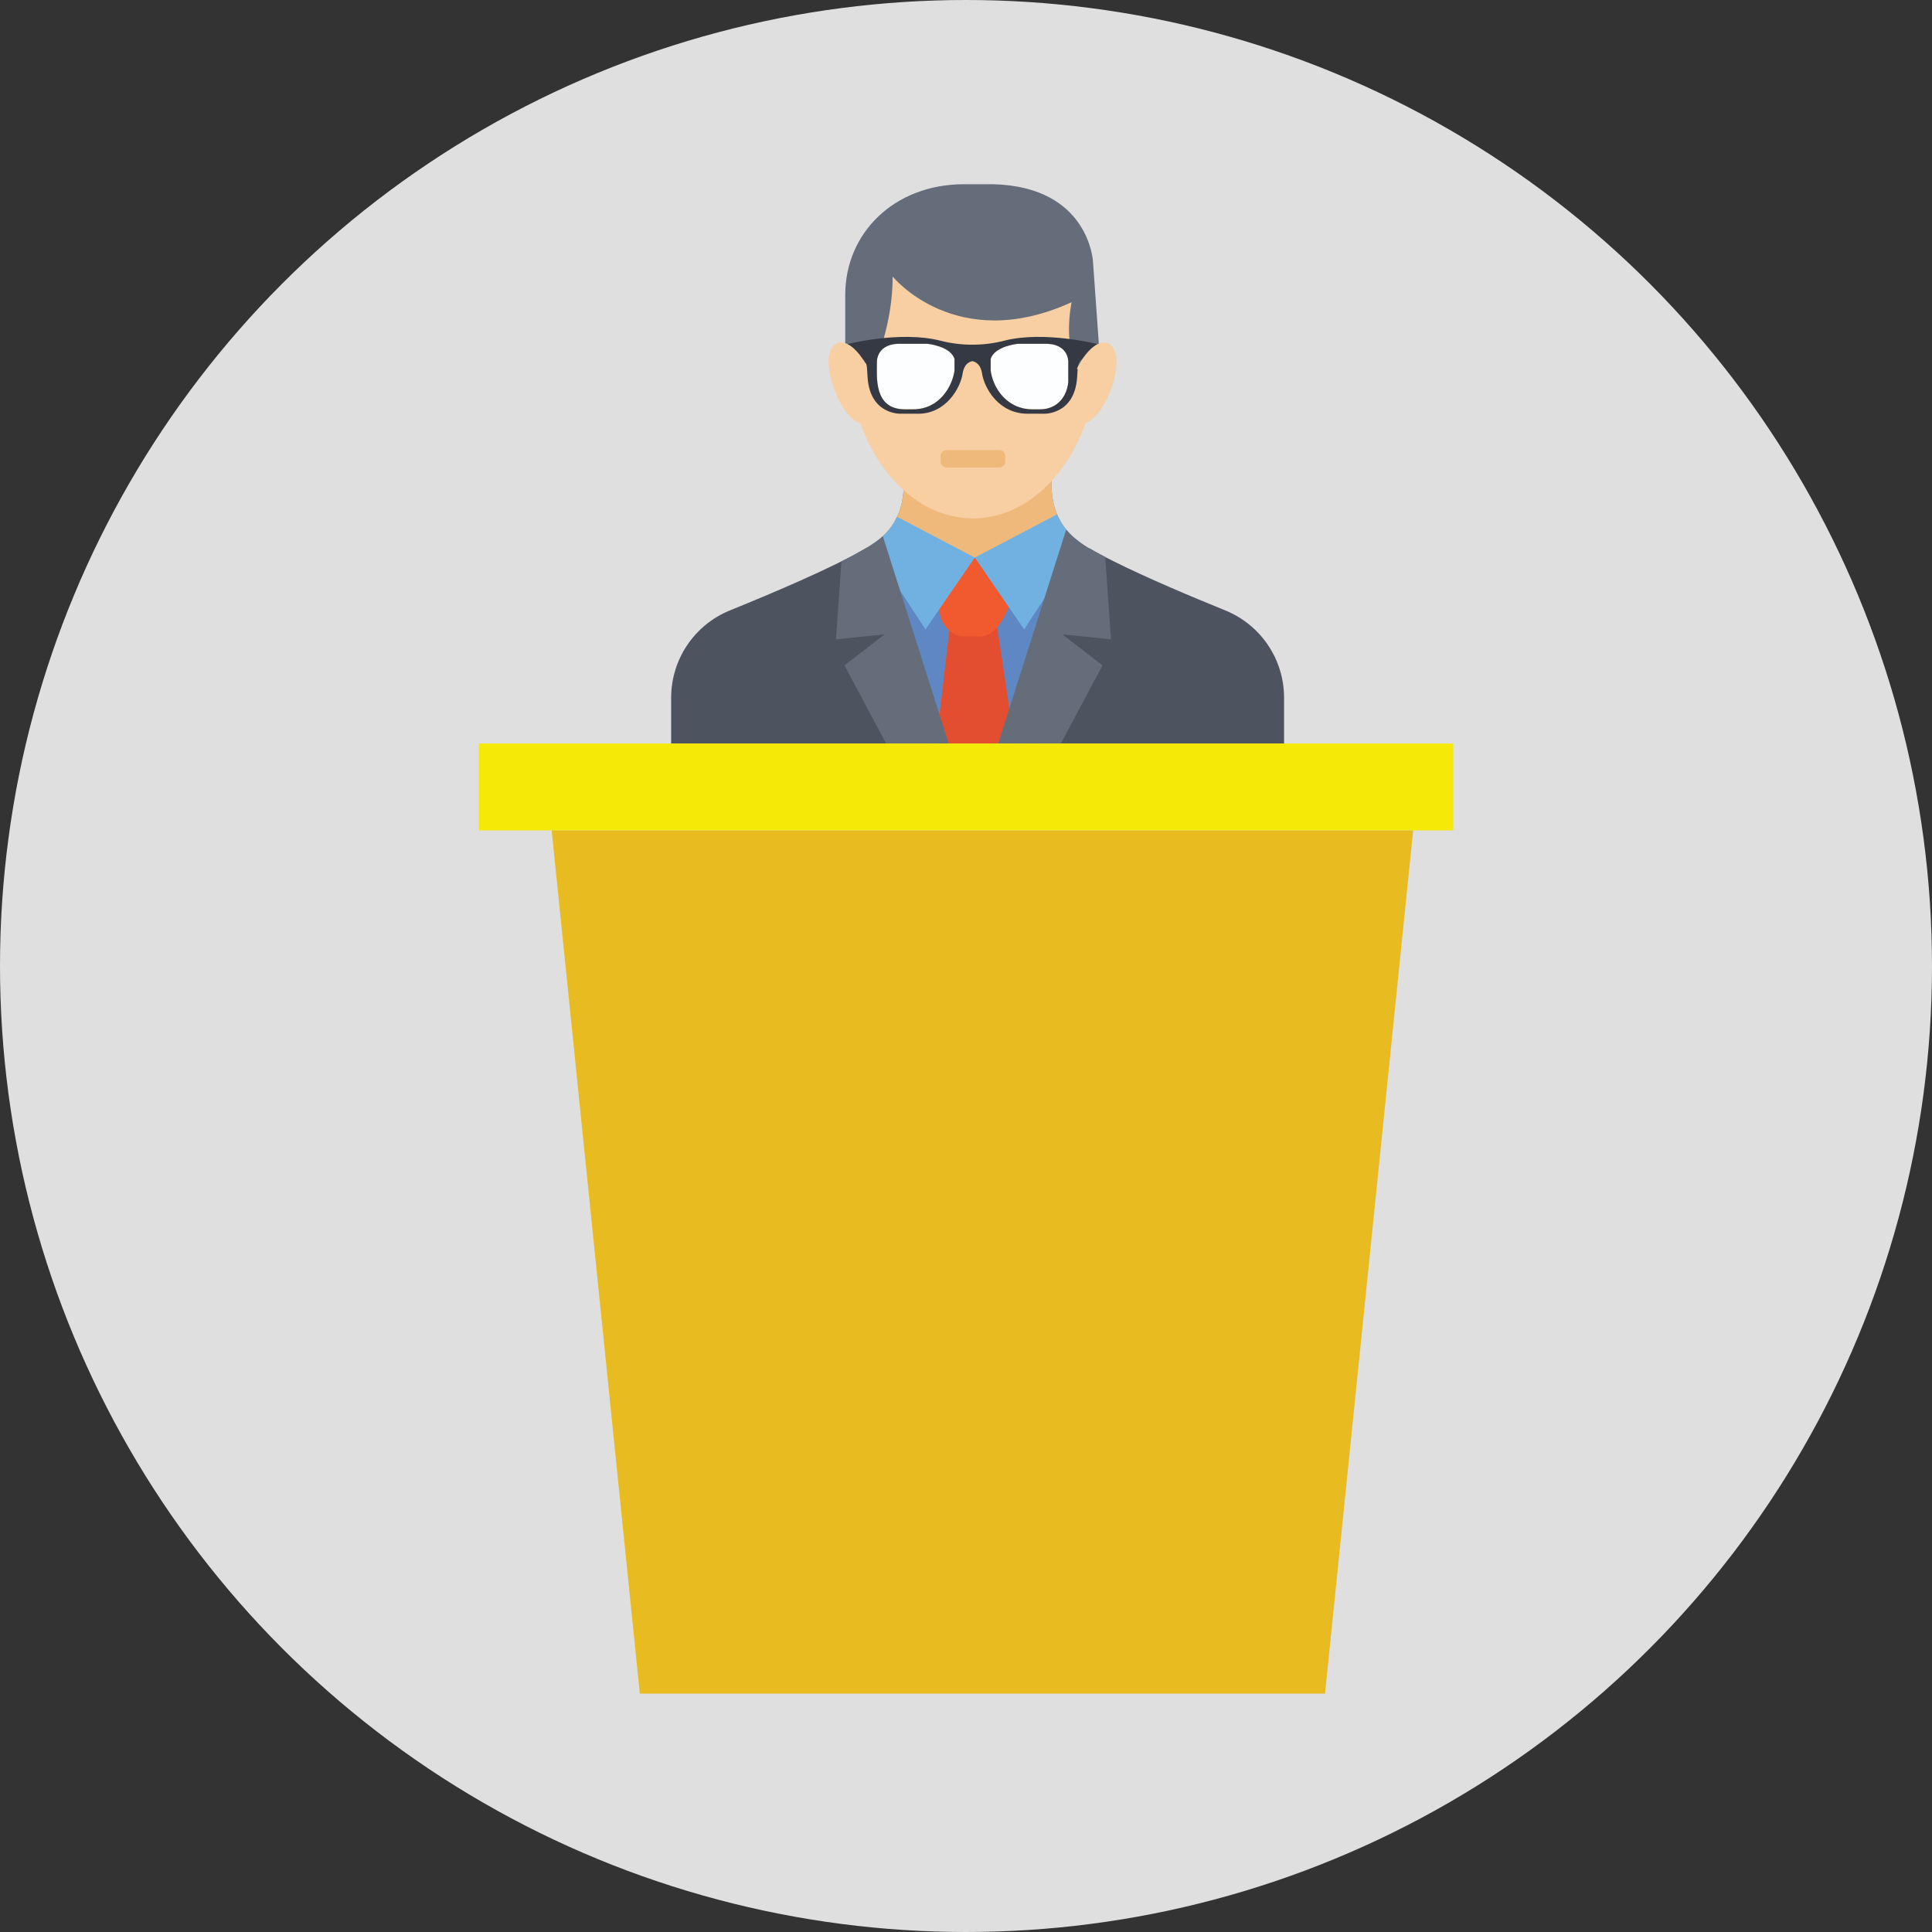 <?xml version="1.0" encoding="iso-8859-1"?>
<!-- Generator: Adobe Illustrator 19.0.0, SVG Export Plug-In . SVG Version: 6.00 Build 0)  -->
<svg version="1.1" id="Capa_1" xmlns="http://www.w3.org/2000/svg" xmlns:xlink="http://www.w3.org/1999/xlink" x="0px" y="0px"
	 viewBox="0 0 512 512" style="enable-background:new 0 0 512 512;" xml:space="preserve">
<rect x="0" y="0" width="512" height="512" fill="#333333" stroke="none"/>
<circle style="fill:#DFDFDF;" cx="256" cy="256" r="256"/>
<path style="fill:#5F87C4;" d="M285.972,143.548c-1.54,3.676-2.228,7.408-3.04,11.396c-1.032,5.032-4.876,9.036-6.52,13.876
	c-3.144,9.208-1.8,18.844-0.288,28.232h-31.152c0.248-3.024-1.292-5.96-5.256-6.584c-0.536-0.064-1.068-0.156-1.604-0.26
	c0.352-0.208,0.352-0.888-0.012-2.088c0.08-2.74-0.288-5.4-0.848-8.072c-1.068-5.032,0.116-9.584-2.152-14.436
	c-1.772-3.796-5.268-4.408-8.24-3.18v-15.676c4.752-2.568,8.564-4.896,10.876-9.808c3.208-6.82,0.992-14.032,0.992-14.032h40.7
	c0,0-2.088,6.756,0.716,13.392c0.572,1.368,1.356,2.724,2.412,4.028C283.812,141.892,284.652,142.516,285.972,143.548z"/>
<path style="fill:#F0B97C;" d="M276.652,154.852c1.724-1.852,4.324-2.44,6.688-1.924c0.664-3.24,1.352-6.328,2.632-9.384
	c-1.36-0.976-2.46-2.02-3.42-3.204c-1.056-1.304-1.84-2.66-2.412-4.028c-2.804-6.636-0.716-13.392-0.716-13.392h-40.696
	c0,0,2.216,7.212-0.992,14.032c-2.308,4.904-6.116,7.232-10.868,9.808v6.948c4.068-6.264,11.08-9.084,14.684-2.576
	c3.664-1.88,8.464-1.112,9.628,3.66c0.796-0.088,1.652-0.056,2.56,0.144c1.984,0.436,5.124,2.648,7.108,2.104
	c3.112-0.852,5.964-2.376,9.072-3.244c2.676-0.748,4.892-0.044,6.456,1.38C276.472,155.068,276.556,154.956,276.652,154.852z"/>
<g>
	<path style="fill:#4D535F;" d="M241.108,189.012c-0.008-1.456-0.28-5.676-0.048-6.972c-0.376-1.084-0.532-4.096-0.548-5.256h-1.904
		v-4.912c-1.884-1.836-2.24-3.692-2.212-6.04c-1.992-2.144-2.852-4.472-2.884-7c-1.428-1.6-2.5-5.2-2.732-6.656
		c-1.18-1.844-1.468-4.764-1.24-6.932c-8.736,5.216-26.736,12.724-36.096,16.52c-9.428,3.832-15.584,12.976-15.584,23.148v12.14
		h68.248v-1.144C243.224,194.936,241.124,192.184,241.108,189.012z"/>
	<path style="fill:#4D535F;" d="M277.048,189.012c0.008-1.456,0.28-5.676,0.048-6.972c0.376-1.084,0.532-4.096,0.548-5.256h1.904
		v-4.912c1.884-1.836,2.24-3.692,2.212-6.04c1.992-2.144,2.852-4.472,2.884-7c1.336-1.496,2.464-4.976,2.732-6.656
		c1.18-1.844,1.468-4.764,1.24-6.932c1.824,1.088,4.032,2.28,6.544,3.52c8.516,4.264,20.2,9.208,29.548,13
		c9.428,3.832,15.584,12.976,15.584,23.148v12.14h-68.24v-1.144C274.932,194.936,277.028,192.184,277.048,189.012z"/>
</g>
<polygon style="fill:#E34E30;" points="268.896,197.052 248.096,197.052 251.776,165.492 264.16,165.492 "/>
<path style="fill:#F1592F;" d="M254.56,168.644c0,0-9.788-1.944-3.636-16.192l7.444-4.696l5.832,2.348l4.208,7.204
	c0,0-2.776,12.268-9.388,11.332h-4.46V168.644z"/>
<path style="fill:#F7CFA3;" d="M224.668,92.64c0,24.712,14.852,44.748,33.172,44.748s33.172-20.036,33.172-44.748l-3.776-20.608
	c0,0-8.048-6.24-9.196-7.388c-1.148-1.148-12.48-3.776-12.48-3.776l-25.332,1.644l-9.316,7.884l-3.12,11.66L224.668,92.64z"/>
<path style="fill:#70B1E1;" d="M258.328,147.76L245.26,166.8l-14.568-22.26c3.08-1.904,5.46-4.228,7.04-7.588L258.328,147.76z"/>
<path style="fill:#656D7A;" d="M232.108,95.64c0,0,4.456-9.784,4.456-22.36c0,0,16.816,20.788,47.412,6.812
	c0,0-2.632,12.752,2.432,17.644h5.268l-2.028-28.472c0,0-1.012-19.74-26.34-20.44h-7.88C237.016,48.824,224,61.728,224,78.14v14.532
	l5.064,3.668L232.108,95.64z"/>
<path style="fill:#70B1E1;" d="M286.416,143.86l-15.008,22.94l-13.08-19.04l21.816-11.448
	C281.5,139.536,283.828,142.172,286.416,143.86z"/>
<g>
	<path style="fill:#656D7A;" d="M251.428,197.052h-16.6l-11.044-20.72l10.64-8.216l-12.884,1.304l1.448-20.656
		c3.032-1.496,8.548-4.332,10.968-6.676L251.428,197.052z"/>
	<path style="fill:#656D7A;" d="M281.54,168.116l10.64,8.216l-11.044,20.72h-16.6l18.02-56.712c2.64,3.256,6.604,5.336,10.34,7.276
		l1.524,21.804L281.54,168.116z"/>
</g>
<path style="fill:#F0B97C;" d="M264.796,123.9h-13.92c-0.888,0-1.608-0.72-1.608-1.608v-1.412c0-0.888,0.72-1.608,1.608-1.608h13.92
	c0.888,0,1.608,0.72,1.608,1.608v1.412C266.404,123.18,265.684,123.9,264.796,123.9z"/>
<g>
	<path style="fill:#FDFEFF;" d="M252.952,98.208c-0.536,4-3.868,10.264-10.968,10.264h-2.176c-8.312,0-7.416-8.62-7.416-12.62
		c0,0-0.16-5.032,6.584-4.74h6.812c0,0,6.16,0.612,7.164,4.032V98.208z"/>
	<path style="fill:#FDFEFF;" d="M283.1,95.852v5.488c-0.536,4.608-3.652,7.132-7.416,7.132h-2.176
		c-6.312,0-10.296-5.24-10.968-10.264v-3.064c1-3.42,7.168-4.032,7.168-4.032h6.808C283.26,90.82,283.1,95.852,283.1,95.852z"/>
</g>
<path style="fill:#353944;" d="M266.1,90.296c-5.44,1.408-11.456,1.396-16.844,0c-10.744-2.78-25.236,1.02-25.236,1.02l0.408,2.932
	c0,0,2.444,0.044,3.232,0.332c1.184,0.428,2,1.524,2.084,2.776l0.184,2.756c0.716,9.896,8.796,9.528,8.796,9.528h4.624
	c7.288,0,11.172-6.72,11.776-10.72c0.46-3.024,2.56-3.204,2.56-3.204s2.1,0.184,2.556,3.204c0.608,4,4.48,10.72,12.064,10.72h4.336
	c0,0,8.076,0.364,8.8-9.528l0.184-2.756c0.084-1.256,0.896-2.348,2.08-2.776c0.792-0.284,1.844-0.46,3.232-0.332l0.532-2.932
	C291.464,91.316,276.84,87.516,266.1,90.296z M252.952,98.208c-0.536,4-3.868,10.264-10.968,10.264h-2.176
	c-8.312,0-7.416-8.62-7.416-12.62c0,0-0.16-5.032,6.584-4.74h6.812c0,0,6.16,0.612,7.164,4.032V98.208z M283.1,95.852v5.488
	c-0.536,4.608-3.652,7.132-7.416,7.132h-2.176c-6.312,0-10.296-5.24-10.968-10.264v-3.064c1-3.42,7.168-4.032,7.168-4.032h6.808
	C283.26,90.82,283.1,95.852,283.1,95.852z"/>
<g>
	<path style="fill:#F7CFA3;" d="M232.152,107.48c-1.2,0.328-2.236-0.416-2.652-1.504c-0.948-2.488-1.096-4.732-0.984-7.372
		c0.036-0.876,0.496-1.476,1.1-1.8c-2.264-4.216-5.38-6.748-7.624-5.904c-6.476,2.444,1.544,23.688,8.02,21.244
		c1.416-0.536,2.204-2.316,2.32-4.728C232.272,107.44,232.212,107.46,232.152,107.48z"/>
	<path style="fill:#F7CFA3;" d="M293.488,90.904c-2.396-0.904-5.788,2.048-8.076,6.788c0.132,0.116,0.26,0.252,0.372,0.416
		c1.86,2.632,0.064,6.252-1.18,8.748c-0.34,0.68-0.864,1.008-1.42,1.08c0.196,2.152,0.968,3.72,2.284,4.22
		C291.944,114.592,299.964,93.348,293.488,90.904z"/>
</g>
<rect x="126.876" y="197.04" style="fill:#F5EA07;" width="258.24" height="23.028"/>
<polygon style="fill:#E8BB20;" points="351.148,448.824 169.56,448.824 146.2,220.08 374.504,220.08 "/>
<g>
</g>
<g>
</g>
<g>
</g>
<g>
</g>
<g>
</g>
<g>
</g>
<g>
</g>
<g>
</g>
<g>
</g>
<g>
</g>
<g>
</g>
<g>
</g>
<g>
</g>
<g>
</g>
<g>
</g>
</svg>

